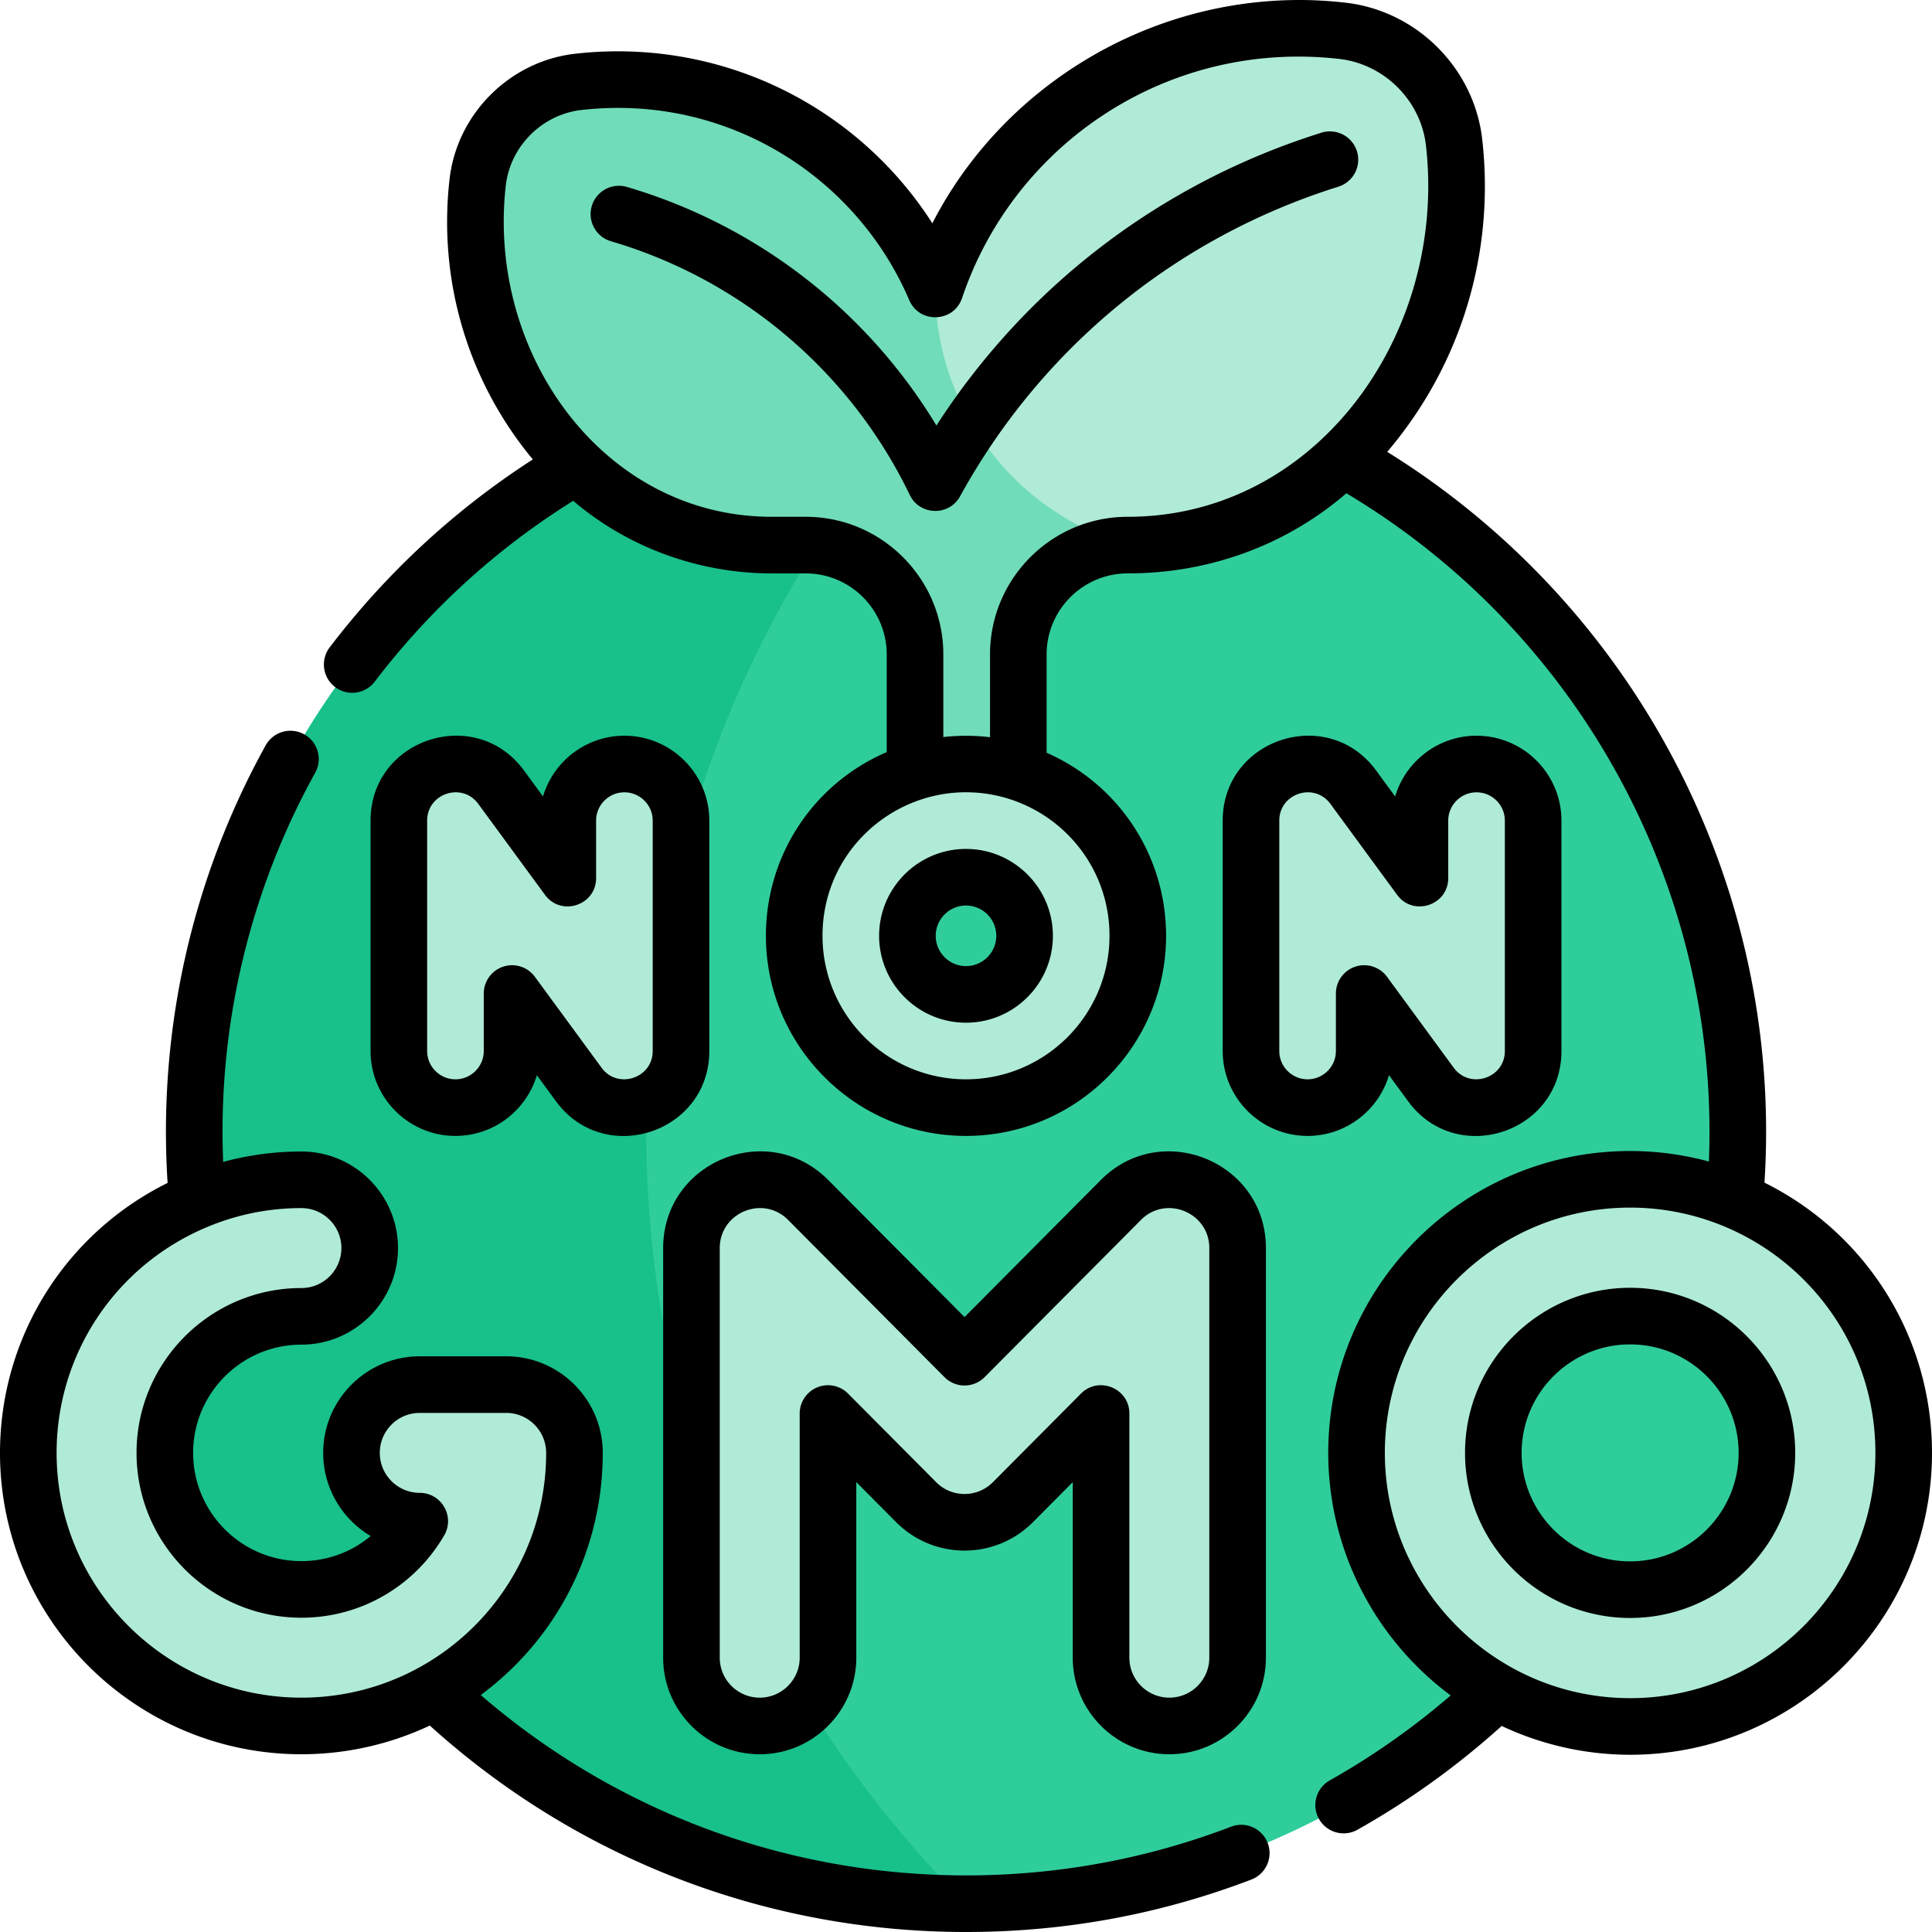 <svg xmlns="http://www.w3.org/2000/svg" width="512" height="512"><path fill="#30cd9c" d="M256 504.5c61.154 0 116.029-26.852 153.504-69.399 36.205 16.336 77.495-10.167 77.495-50.083 0-21.238-12.06-39.648-29.699-48.79C479.83 210.207 382.875 95.5 256 95.5L51.532 293.532l197.865 209.315z"/><path fill="#18c08b" d="M256 95.5c-126.972 0-223.814 114.796-201.3 240.729-17.638 9.142-29.699 27.551-29.699 48.79 0 39.888 41.26 66.433 77.495 50.083C139.971 477.648 194.846 504.5 256 504.5c-112.942-112.942-112.943-296.058 0-409"/><path fill="#b0ebd8" d="M385.348 37.726c-1.761-15.501-14.091-27.816-29.613-29.574-29.72-3.367-60.636 6.319-83.431 29.084-11.468 11.453-19.607 24.963-24.449 39.338v51.641l22.009 45.208c0-16.004 12.974-28.978 28.978-28.978 21.3 0 41.934-8.102 57.062-23.077l.321-.32c22.795-22.766 32.494-53.642 29.123-83.322"/><path fill="#70dcba" d="M247.856 76.576v-.002a91.2 91.2 0 0 0-19.449-28.694c-20.532-20.505-48.378-29.229-75.147-26.197-13.981 1.584-25.087 12.676-26.673 26.638-3.036 26.734 5.699 54.544 26.231 75.05l.289.287c13.626 13.488 32.211 20.786 51.396 20.786h9.009c16.004 0 28.978 12.974 28.978 28.978v34.534l13.506 13.506 13.868-13.506v-34.534c0-16.004 12.974-28.978 28.978-28.978-30.204-8.756-50.986-36.42-50.986-67.868"/><g fill="#b0ebd8"><path d="M432 312.528c-39.977 0-72.5 32.523-72.5 72.5s32.523 72.5 72.5 72.5 72.5-32.523 72.5-72.5-32.523-72.5-72.5-72.5m0 108.75c-19.988 0-36.25-16.262-36.25-36.25s16.262-36.25 36.25-36.25 36.25 16.262 36.25 36.25-16.262 36.25-36.25 36.25M134.144 366.936H111.24c-9.992 0-18.092 8.1-18.092 18.092s8.091 18.092 18.083 18.092a36.5 36.5 0 0 1-5.776 7.494c-6.836 6.835-15.922 10.598-25.587 10.598-19.952 0-36.184-16.232-36.184-36.184s16.239-36.184 36.19-36.184c9.992 0 18.099-8.1 18.099-18.092s-8.107-18.092-18.099-18.092C39.97 312.66 7.5 345.124 7.5 385.028s32.464 72.368 72.368 72.368c19.329 0 37.501-7.527 51.172-21.196 13.668-13.67 21.196-31.844 21.196-51.172 0-9.992-8.101-18.092-18.092-18.092M297.058 317.995l-41.448 41.677-41.448-41.677c-11.374-11.438-30.92-3.327-30.92 12.758v108.552c0 9.992 8.1 18.092 18.092 18.092s18.092-8.1 18.092-18.092v-64.702l23.356 23.485c7.07 7.11 18.585 7.11 25.656 0l23.356-23.485v64.702c0 9.992 8.1 18.092 18.092 18.092s18.092-8.1 18.092-18.092V330.752c.001-16.127-19.58-24.161-30.92-12.757"/></g><g fill="#b0ebd8"><path d="M256 202.475c-25.104 0-45.526 20.423-45.526 45.526s20.423 45.526 45.526 45.526 45.526-20.423 45.526-45.526-20.422-45.526-45.526-45.526m0 61.052c-8.562 0-15.526-6.965-15.526-15.526s6.965-15.526 15.526-15.526 15.526 6.965 15.526 15.526-6.964 15.526-15.526 15.526M165.474 202.475c-8.284 0-15 6.716-15 15v15.233l-17.677-24.104a15 15 0 0 0-16.763-5.386 15 15 0 0 0-10.333 14.256v61.053c0 8.284 6.716 15 15 15s15-6.716 15-15v-15.233l17.677 24.104c8.548 11.659 27.096 5.588 27.096-8.87v-61.053c0-8.285-6.716-15-15-15M391.298 202.475c-8.284 0-15 6.716-15 15v15.232l-17.676-24.103a15 15 0 0 0-16.763-5.386 15 15 0 0 0-10.333 14.256v61.053c0 8.284 6.716 15 15 15s15-6.716 15-15v-15.232l17.676 24.103c8.548 11.659 27.096 5.588 27.096-8.87v-61.053c0-8.285-6.715-15-15-15"/></g><path d="M359.6 40.076a7.5 7.5 0 0 0-9.4-4.914c-42.377 13.281-78.166 40.608-102.036 77.608-18.383-30.417-47.648-53.136-82.028-63.228-3.974-1.168-8.142 1.109-9.309 5.084s1.109 8.142 5.084 9.309c34.661 10.175 63.523 34.68 79.186 67.231q.015.028.032.055c2.649 5.404 10.346 5.629 13.298.307 21.695-39.449 57.301-68.59 100.259-82.053a7.5 7.5 0 0 0 4.914-9.399M309.887 464.896c14.111 0 25.592-11.48 25.592-25.592V330.752c0-22.817-27.658-34.219-43.738-18.046l-36.13 36.33-36.129-36.329c-16.076-16.169-43.739-4.78-43.739 18.045v108.552c0 14.111 11.48 25.592 25.592 25.592s25.592-11.48 25.592-25.592v-46.525l10.538 10.596c10.011 10.067 26.282 10.067 36.292 0l10.538-10.596v46.525c-.001 14.112 11.48 25.592 25.592 25.592m-46.766-72.098c-4.142 4.165-10.879 4.165-15.021 0l-23.356-23.485a7.5 7.5 0 0 0-12.818 5.288v64.703c0 5.84-4.751 10.592-10.592 10.592s-10.592-4.751-10.592-10.592V330.752c0-9.396 11.449-14.16 18.103-7.469l41.448 41.677a7.503 7.503 0 0 0 10.636 0l41.448-41.678c6.621-6.66 18.102-1.965 18.102 7.469v108.552c0 5.84-4.751 10.592-10.592 10.592s-10.592-4.751-10.592-10.592V374.6c0-6.705-8.132-10-12.818-5.289z"/><path d="M326.267 484.088C303.855 492.656 280.214 497 256 497c-47.526 0-92.827-16.905-128.599-47.797 20.029-14.851 32.335-38.215 32.335-64.175 0-14.111-11.48-25.592-25.592-25.592H111.24c-14.111 0-25.592 11.48-25.592 25.592 0 9.368 5.058 17.577 12.585 22.037-5.147 4.304-11.577 6.647-18.366 6.647-15.816 0-28.684-12.867-28.684-28.684s12.87-28.684 28.69-28.684c14.115 0 25.599-11.48 25.599-25.592S93.989 305.16 79.873 305.16c-7.062 0-13.997.939-20.73 2.757-1.533-37.05 7.518-72.655 24.367-103.093a7.5 7.5 0 1 0-13.123-7.265 211.3 211.3 0 0 0-25.97 115.927C17.264 326.939 0 354.448 0 385.028c0 44.039 35.829 79.868 79.868 79.868a80 80 0 0 0 34.037-7.605C152.953 492.611 203.2 512 256 512c26.18 0 51.495-4.677 75.623-13.9a7.5 7.5 0 0 0-5.356-14.012M15 385.028c0-26.32 15.751-49.848 40.13-59.95l.046-.019a64.3 64.3 0 0 1 24.698-4.899c5.844 0 10.599 4.751 10.599 10.592 0 5.84-4.754 10.592-10.599 10.592-24.091 0-43.69 19.597-43.69 43.684s19.596 43.684 43.684 43.684c16.075 0 30.233-8.676 37.854-21.833 2.894-4.997-.724-11.259-6.49-11.259-5.835 0-10.583-4.751-10.583-10.592s4.751-10.592 10.592-10.592h22.903c5.841 0 10.592 4.751 10.592 10.592 0 35.928-29.128 64.868-64.868 64.868-35.768 0-64.868-29.1-64.868-64.868M232.974 248.001c0 12.697 10.33 23.026 23.026 23.026s23.026-10.33 23.026-23.026-10.33-23.026-23.026-23.026-23.026 10.329-23.026 23.026m31.053 0c0 4.426-3.601 8.026-8.026 8.026s-8.026-3.601-8.026-8.026 3.601-8.026 8.026-8.026 8.026 3.6 8.026 8.026M432 341.278c-24.124 0-43.75 19.626-43.75 43.75s19.626 43.75 43.75 43.75 43.75-19.626 43.75-43.75-19.626-43.75-43.75-43.75m0 72.5c-15.853 0-28.75-12.897-28.75-28.75s12.897-28.75 28.75-28.75 28.75 12.897 28.75 28.75-12.897 28.75-28.75 28.75M368.098 284.937l5.057 6.896c12.849 17.526 40.645 8.376 40.645-13.305v-61.053c0-12.407-10.094-22.5-22.5-22.5-10.181 0-18.804 6.796-21.57 16.091l-5.058-6.897c-12.827-17.485-40.644-8.389-40.644 13.306v61.053c0 12.407 10.094 22.5 22.5 22.5 10.18-.001 18.803-6.797 21.57-16.091m-8.904-28.77a7.5 7.5 0 0 0-5.167 7.128v15.232c0 4.136-3.364 7.5-7.5 7.5s-7.5-3.364-7.5-7.5v-61.053c0-7.246 9.28-10.256 13.548-4.435l17.676 24.103c4.27 5.825 13.548 2.795 13.548-4.436v-15.232c0-4.136 3.364-7.5 7.5-7.5s7.5 3.364 7.5 7.5v61.053c0 7.225-9.285 10.25-13.548 4.435l-17.676-24.103a7.5 7.5 0 0 0-8.381-2.692"/><path d="M165.474 194.975c-10.181 0-18.804 6.797-21.571 16.092l-5.058-6.897c-12.816-17.479-40.644-8.407-40.644 13.305v61.053c0 12.407 10.093 22.5 22.5 22.5 10.181 0 18.804-6.797 21.571-16.092l5.058 6.896c12.851 17.527 40.644 8.375 40.644-13.305v-61.053c0-12.406-10.093-22.499-22.5-22.499m7.5 83.552c0 7.223-9.282 10.253-13.548 4.435l-17.677-24.104a7.502 7.502 0 0 0-13.548 4.436v15.233c0 4.136-3.364 7.5-7.5 7.5s-7.5-3.364-7.5-7.5v-61.053c0-7.216 9.262-10.278 13.548-4.435l17.677 24.104c4.271 5.825 13.548 2.793 13.548-4.436v-15.233c0-4.136 3.364-7.5 7.5-7.5s7.5 3.364 7.5 7.5z"/><path d="M467.603 313.411c5.01-77.874-33.621-152.466-99.974-193.663 19.48-22.902 28.605-52.618 25.171-82.858-2.139-18.829-17.372-34.044-36.22-36.18-4.095-.465-8.16-.71-12.181-.71C303 0 265.336 23.62 247.085 59.164c-20.166-31.421-56.453-49.252-94.67-44.922-17.319 1.962-31.315 15.943-33.28 33.244-3.071 27.037 4.927 53.611 22.067 74.266-20.702 13.358-38.785 30.073-53.829 49.803a7.5 7.5 0 0 0 11.928 9.096c14.606-19.155 32.288-35.256 52.607-47.932 14.349 12.272 33.207 19.238 52.596 19.238h9.009c11.843 0 21.478 9.635 21.478 21.478v25.884c-19.358 8.316-32.017 27.231-32.017 48.684 0 29.239 23.788 53.026 53.026 53.026s53.026-23.788 53.026-53.026c0-21.263-12.519-40.117-31.662-48.52v-26.049c0-11.843 9.635-21.478 21.478-21.478 21.705 0 42.061-7.514 57.962-21.237 62.115 37.098 98.987 105.3 96.073 177.103a79.5 79.5 0 0 0-20.878-2.792c-44.112 0-80 35.888-80 80 0 25.478 12.218 49.28 32.447 64.274-9.922 8.546-20.658 16.11-32.047 22.519a7.5 7.5 0 0 0-2.858 10.214 7.5 7.5 0 0 0 10.214 2.858 213 213 0 0 0 38.205-27.499A80 80 0 0 0 432 465.03c44.112 0 80-35.888 80-80 0-30.588-17.257-58.128-44.397-71.619m-173.576-65.41c0 20.968-17.059 38.026-38.026 38.026s-38.026-17.059-38.026-38.026c0-21.881 17.9-38.061 38.026-38.042 20.622.022 38.026 16.629 38.026 38.042m4.816-111.046c-20.114 0-36.478 16.364-36.478 36.478v21.937a53.6 53.6 0 0 0-12.374-.044v-21.893c0-20.114-16.364-36.478-36.478-36.478h-9.009c-44.533 0-75.532-43.16-70.464-87.777 1.184-10.424 9.622-18.849 20.064-20.032 38.362-4.342 72.785 17.503 86.856 50.389 2.7 6.307 11.808 5.963 14.003-.556 13.87-41.175 54.842-68.474 99.929-63.364 11.972 1.356 21.646 11.016 23.004 22.968 5.644 49.693-28.833 98.372-79.053 98.372M432 450.028c-35.929 0-65-29.359-65-65 0-35.841 29.159-65 65-65 35.356 0 65 28.597 65 65 0 35.842-29.159 65-65 65"/></svg>